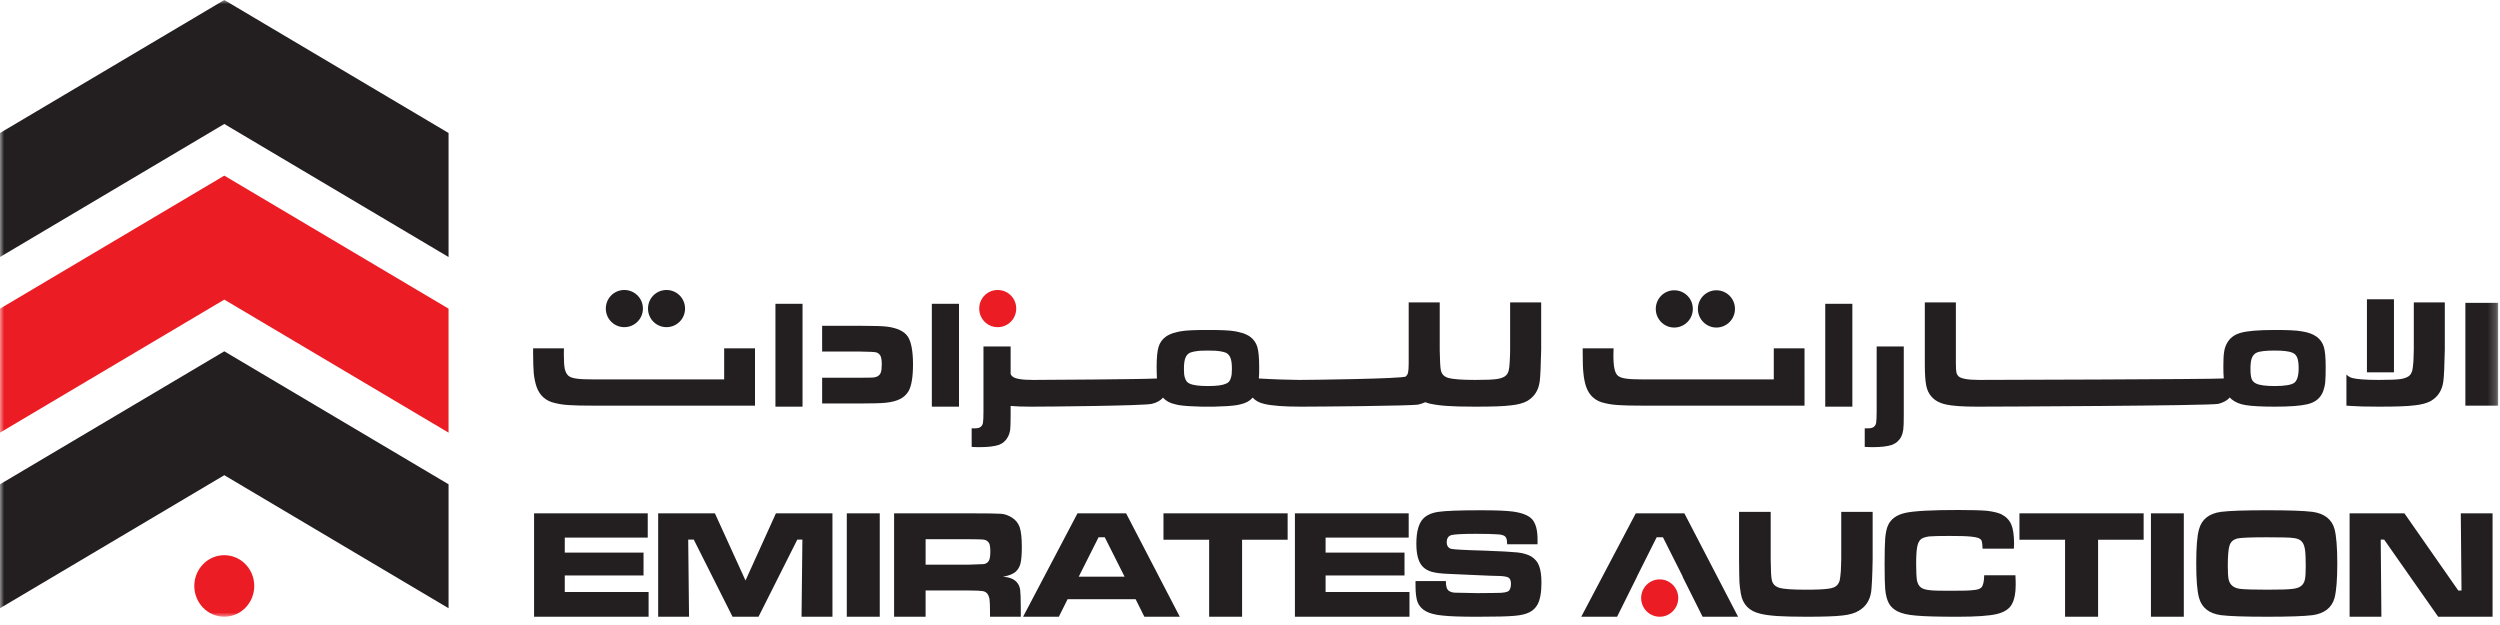 <svg xmlns="http://www.w3.org/2000/svg" xmlns:xlink="http://www.w3.org/1999/xlink" width="300" height="75" viewBox="0 0 300 75">
    <defs>
        <path id="prefix__a" d="M0 74.009L299.778 74.009 299.778 0 0 0z"/>
    </defs>
    <g fill="none" fill-rule="evenodd">
        <path fill="#EC1C24" d="M201.39 71.764c0 1.237-.999 2.245-2.225 2.245-1.23 0-2.228-1.008-2.228-2.245 0-1.234.998-2.24 2.228-2.24 1.226 0 2.226 1.006 2.226 2.24"/>
        <path fill="#231F20" d="M196.292 61.6l-6.542 12.41h4.3l2.394-4.812h-.012l2.368-4.724h.754l2.377 4.724h-.026l2.405 4.811h4.26L202.125 61.6h-5.833zm-12.566 5.164c-.393-.227-.93-.387-1.602-.47-.674-.072-2.014-.148-4-.22-2.374-.063-3.703-.14-3.984-.213-.348-.098-.532-.37-.532-.798 0-.448.184-.734.532-.844.343-.1 1.315-.161 2.919-.161 1.324 0 2.182.027 2.59.06.408.014.695.075.86.184.128.07.212.188.262.313.05.11.08.35.087.695h3.647v-.592c0-1.107-.219-1.91-.632-2.385-.414-.477-1.196-.793-2.34-.949-.726-.097-1.999-.153-3.817-.153-2.565 0-4.257.063-5.109.191-.833.118-1.448.41-1.849.843-.532.58-.796 1.567-.796 2.98 0 1.262.229 2.132.695 2.674.27.322.65.547 1.137.695.475.138 1.178.221 2.078.253.468.011 1.465.065 3.01.135 1.5.068 2.465.112 2.94.112.6.007 1.002.084 1.204.201.19.122.29.359.29.746 0 .502-.146.82-.423.937-.172.067-.438.121-.755.139-.317.01-1.278.03-2.857.037-1.515-.027-2.417-.037-2.71-.055-.293-.023-.509-.082-.699-.215-.259-.171-.374-.565-.368-1.177h-3.643v.576c0 .894.09 1.558.264 1.994.185.424.497.793.968 1.047.439.249 1.105.434 2 .52.885.1 2.255.145 4.107.145 2.223 0 3.728-.033 4.555-.113.755-.062 1.34-.207 1.755-.412.422-.207.749-.513.995-.944.303-.568.468-1.424.468-2.613 0-.873-.1-1.559-.29-2.044-.178-.476-.506-.845-.957-1.12zm-24.655 2.29h9.471v-2.74h-9.471v-1.8h9.972V61.6H155.39v12.41h13.747v-2.973h-10.065v-1.983zm61.876-1.928c0 .353-.02.817-.044 1.37-.043.536-.088.911-.137 1.137-.058.232-.164.42-.29.568-.21.236-.569.383-1.075.443-.491.077-1.396.119-2.674.119-1.615 0-2.661-.072-3.182-.217-.533-.162-.838-.48-.933-.964-.074-.333-.12-1.159-.13-2.456v-5.704h-3.796v5.704c.013 1.44.024 2.384.048 2.777.026.4.083.84.167 1.336.226 1.29.985 2.085 2.305 2.397.59.155 1.3.233 2.11.29.81.05 1.96.083 3.451.083 1.973 0 3.413-.044 4.28-.145.856-.086 1.532-.278 1.996-.57.846-.487 1.337-1.235 1.498-2.282.074-.615.144-1.898.177-3.886v-5.704h-3.77v5.704zm21.386-2.358h5.475v9.241h3.962v-9.241h5.467V61.6h-14.904v3.168zm-4.23 4.264c-.01.766-.132 1.251-.347 1.475-.17.169-.492.272-.968.304-.48.069-1.434.08-2.865.08-1.164 0-1.965-.011-2.427-.08-.457-.052-.793-.156-.994-.324-.224-.17-.377-.433-.466-.834-.063-.384-.097-1.043-.097-1.993 0-.936.04-1.606.126-2.047.083-.438.244-.742.46-.923.178-.142.506-.25.951-.318.45-.043 1.255-.06 2.424-.06 1.18 0 2.054.017 2.638.082.588.06.942.154 1.08.286.11.073.19.19.213.34.037.135.06.417.077.82h3.755c.014-.362.026-.561.026-.607 0-1.022-.12-1.801-.345-2.32-.239-.53-.63-.924-1.184-1.205-.428-.201-1.014-.324-1.732-.414-.715-.063-1.873-.095-3.459-.095-3.18 0-5.295.115-6.335.348-1.051.238-1.755.744-2.088 1.534-.156.35-.256.843-.32 1.49-.048.625-.073 1.673-.073 3.112 0 1.471.025 2.495.074 3.05.066.706.216 1.242.434 1.654.218.406.565.723 1.008.957.509.265 1.256.447 2.25.525.99.096 2.663.14 5.007.14 2.238 0 3.806-.113 4.7-.328.908-.222 1.529-.625 1.83-1.236.284-.544.428-1.278.428-2.244 0-.168 0-.579-.029-1.169h-3.752zm-98.486-4.264h5.48v9.241h3.952v-9.241h5.468V61.6h-14.9v3.168zm-71.844 4.286h9.452v-2.74h-9.452v-1.8h9.956V61.6h-13.64v12.41h13.743v-2.973H67.773v-1.983zm21.689.609L85.789 61.6H78.98v12.41h3.705l-.1-9.261h.666l4.654 9.26h3.117l4.654-9.26h.61l-.102 9.26h3.71V61.6H93.11l-3.65 8.063zm168.651 4.346h3.944V61.6h-3.944v12.41zm-156.497 0h3.955V61.6h-3.955v12.41zm17.129-6.912c-.072.212-.176.358-.338.463-.127.086-.275.136-.448.136-.173.015-.726.038-1.626.062h-5.26v-3.052h5.26c.852.012 1.364.012 1.545.034.18.009.327.038.467.106.186.1.3.239.395.433.06.2.103.497.103.913 0 .413-.043.716-.098.905zm3.715.52c.1-.422.158-1.08.158-1.99 0-1.07-.084-1.842-.256-2.362-.174-.5-.496-.895-.953-1.17-.399-.24-.793-.393-1.222-.437-.426-.038-1.697-.058-3.806-.058h-9.09v12.41h3.781v-3.15h5.27c.777 0 1.286.03 1.53.067.25.024.434.13.572.27.14.17.23.382.296.684.036.294.06.78.06 1.463v.665h3.694v-1.156c0-1.059-.034-1.781-.079-2.11-.053-.336-.182-.622-.384-.858-.337-.397-.91-.636-1.687-.676.666-.115 1.157-.298 1.497-.568.301-.253.506-.6.62-1.024zM295.294 61.6l.086 9.26h-.388l-6.461-9.26h-6.579v12.41h3.815l-.08-9.261h.408l6.487 9.26h6.527V61.6h-3.815zm-18.714 7.982c-.08.32-.227.566-.445.734-.236.191-.607.312-1.101.36-.483.057-1.494.087-2.99.087-1.613 0-2.687-.034-3.238-.1-.753-.1-1.201-.462-1.36-1.081-.077-.347-.111-.884-.111-1.633 0-1.256.071-2.088.215-2.505.138-.424.448-.695.905-.822.391-.095 1.592-.148 3.572-.148 1.72 0 2.826.023 3.271.096.463.06.784.226.98.493.161.216.27.526.327.948.058.397.084 1.065.084 1.958 0 .743-.035 1.28-.11 1.613zm.922-8.16c-1.003-.128-2.833-.191-5.482-.191-2.665 0-4.507.063-5.498.191-1.437.198-2.31.89-2.637 2.078-.233.802-.337 2.157-.337 4.052 0 1.972.104 3.375.337 4.192.327 1.187 1.2 1.877 2.637 2.077.99.125 2.853.188 5.522.188 2.637 0 4.455-.063 5.458-.188 1.425-.2 2.321-.89 2.646-2.077.21-.817.327-2.196.327-4.134 0-1.923-.117-3.298-.327-4.11-.325-1.189-1.221-1.88-2.646-2.078zm-148.053 7.776l2.377-4.724h.747l2.375 4.724h-5.5zm-.15-7.598l-6.53 12.41h4.29l1.054-2.11h8.158l1.053 2.11h4.252l-6.443-12.41H129.3z"/>
        <path fill="#EC1C24" d="M121.947 37.028c0 1.242-.996 2.231-2.221 2.231-1.236 0-2.219-.99-2.219-2.23 0-1.247.983-2.23 2.219-2.23 1.225 0 2.22.983 2.22 2.23"/>
        <path fill="#231F20" d="M289.657 41.953c0 .349-.02.8-.044 1.374-.04.521-.083.901-.134 1.123-.072.239-.158.43-.293.57-.201.216-.563.372-1.069.459-.5.078-1.39.112-2.686.112-1.583 0-2.64-.092-3.163-.23-.308-.092-.523-.237-.698-.418v3.736c.166.02.33.02.48.033.807.06 1.95.088 3.433.088 1.962 0 3.379-.043 4.235-.154.864-.086 1.524-.271 2.005-.54.83-.497 1.32-1.255 1.47-2.286.087-.6.147-1.9.184-3.867v-5.666h-3.72v5.666z"/>
        <mask id="prefix__b" fill="#fff">
            <use xlink:href="#prefix__a"/>
        </mask>
        <path fill="#231F20" d="M284.032 44.679L287.275 44.679 287.275 35.908 284.032 35.908zM212.855 45.53h-15.622c-.966 0-1.657-.031-2.113-.098-.449-.06-.764-.176-.957-.334-.194-.16-.34-.44-.419-.817-.095-.384-.135-.953-.135-1.708 0-.287.005-.547.02-.773h-3.704v.522c0 1.113.02 1.949.092 2.513.049.556.16 1.07.305 1.539.37 1.08 1.114 1.762 2.25 2 .535.132 1.125.21 1.715.24.617.045 1.605.065 2.976.065h19.28V41.8h-3.688v3.73zM219.028 48.8L222.283 48.8 222.283 36.46 219.028 36.46zM225.199 49.336c0 .695-.026 1.163-.06 1.393-.084.455-.394.668-.92.668h-.451v2.23c.325.025.67.03 1.02.03.99 0 1.758-.106 2.249-.273.506-.194.885-.533 1.115-.996.124-.26.204-.543.241-.843.046-.31.06-.88.06-1.737v-8.232h-3.254v7.76zM181.215 41.953c0 .349-.009.8-.045 1.374-.024.521-.064.901-.122 1.123-.064.239-.162.43-.297.57-.198.216-.563.372-1.072.459-.495.078-1.388.112-2.67.112-1.602 0-2.658-.092-3.176-.23-.533-.142-.842-.472-.932-.95-.07-.324-.115-1.127-.134-2.37v-5.754h-3.724V43.597c0 .526-.032.894-.071 1.092-.038.2-.144.355-.266.487-.325.276-11.5.415-12.814.415-.82 0-3.188-.07-4.83-.174.039-.383.039-.823.039-1.385 0-1.103-.077-1.901-.226-2.416-.16-.5-.45-.912-.879-1.22-.128-.09-.289-.18-.45-.255-.026-.016-.053-.027-.083-.036-.12-.066-.242-.099-.376-.14-.035-.008-.053-.008-.09-.028h-.025c-.213-.069-.452-.118-.7-.171-.726-.138-1.83-.168-3.308-.168h-.034c-1.473 0-2.572.03-3.311.168-.253.053-.474.102-.688.171h-.047c-.01.02-.05.02-.067.028-.134.041-.265.074-.376.14-.038.009-.067.02-.095.036-.165.075-.305.165-.441.256-.432.307-.719.72-.875 1.22-.16.514-.234 1.312-.234 2.415 0 .562.02 1.002.036 1.385-1.63.103-14.054.174-14.88.174-1.334 0-2.15-.14-2.459-.415-.103-.08-.168-.182-.217-.296v-3.304h-3.26v7.76c0 .695-.019 1.163-.057 1.393-.088.455-.381.668-.92.668h-.439v2.23c.334.025.659.03 1.009.03.996 0 1.762-.105 2.259-.273.505-.194.87-.533 1.101-.996.13-.26.216-.543.255-.843.032-.31.052-.88.052-1.737v-1.096c.667.06 1.464.088 2.406.088 2.064 0 13.608-.108 14.532-.338.57-.13 1.024-.38 1.353-.745.348.4.826.658 1.434.789.09.031.191.054.303.074.062.015.123.025.186.034.589.098 1.506.157 2.73.186H145.67c1.233-.029 2.15-.088 2.74-.186.066-.01.111-.02.196-.034.09-.02.203-.043.297-.074.596-.131 1.074-.39 1.42-.79.335.366.787.616 1.36.746.933.23 2.408.338 4.473.338 1.707 0 13.293-.088 14.063-.257.296-.066.565-.168.809-.279.16.068.331.11.518.164.58.132 1.287.231 2.088.284.8.06 1.937.088 3.407.088 1.972 0 3.395-.043 4.247-.154.861-.086 1.54-.271 2.002-.54.833-.497 1.319-1.255 1.47-2.286.085-.6.142-1.9.182-3.867v-5.666h-3.726v5.666zm-33.415 2.98c-.065.394-.172.694-.337.887-.09.074-.198.165-.327.215-.405.19-1.127.291-2.19.291-1.043 0-1.79-.1-2.186-.291-.128-.05-.23-.14-.316-.215-.175-.193-.283-.493-.347-.887-.01-.204-.026-.426-.026-.678 0-.583.061-1.015.173-1.296.105-.292.286-.486.533-.627h.018c.285-.118.701-.201 1.242-.243.277-.013.569-.02.909-.02.342 0 .649.007.914.02.547.042.963.125 1.245.243h.02c.247.14.43.335.533.627.114.28.17.713.17 1.296 0 .252-.01.474-.028.678zM277.981 40.397c-.419-.302-.99-.516-1.729-.63-.724-.138-1.818-.169-3.298-.169-1.934 0-3.286.114-4.068.34-.787.217-1.339.647-1.672 1.295-.164.293-.276.658-.324 1.021-.06.372-.086.93-.086 1.66 0 .576.005 1.07.045 1.503-1.637.104-28.499.174-29.329.174-1.33 0-2.149-.14-2.474-.415-.14-.132-.232-.288-.278-.487-.04-.199-.063-.566-.063-1.092v-7.31h-3.726v7.385c0 1.163.052 2 .163 2.571.106.537.31.996.635 1.35.394.463.982.782 1.756.95.764.17 2.002.258 3.72.258 2.06 0 28.03-.109 28.947-.338.583-.153 1.045-.39 1.376-.763.077.087.144.158.227.224.422.34.977.582 1.675.69.704.116 1.865.187 3.484.187 1.833 0 3.135-.101 3.928-.295.954-.225 1.572-.73 1.887-1.55.121-.326.21-.689.25-1.092.04-.413.055-1.029.055-1.832 0-1.103-.069-1.901-.224-2.415-.158-.495-.442-.913-.877-1.22m-2.665 5.537c-.34.253-1.123.393-2.354.393-1.068 0-1.812-.101-2.217-.292-.27-.13-.454-.313-.543-.553-.098-.246-.147-.67-.147-1.227 0-.583.058-1.015.17-1.296.112-.293.313-.525.58-.64.376-.172 1.1-.25 2.167-.25 1 0 1.709.078 2.123.263.275.102.47.321.568.59.112.263.175.675.175 1.248 0 .91-.175 1.501-.522 1.764M86.9 45.53H71.286c-.967 0-1.672-.031-2.111-.098-.453-.06-.778-.176-.953-.334-.204-.16-.348-.44-.447-.817-.078-.384-.113-.953-.113-1.708 0-.287 0-.547.009-.773h-3.698v.522c0 1.113.031 1.949.08 2.513.061.556.17 1.07.32 1.539.363 1.08 1.12 1.762 2.26 2 .526.132 1.103.21 1.713.24.599.045 1.588.065 2.965.065H90.6V41.8h-3.7v3.73zM111.821 48.8L115.08 48.8 115.08 36.46 111.821 36.46zM93.052 48.8L96.305 48.8 96.305 36.46 93.052 36.46zM106.463 39.2c-.482-.067-1.548-.104-3.217-.104h-4.59v3.092h4.599c1.143.01 1.78.05 1.954.114.22.094.377.24.472.452.086.209.13.53.13.958 0 .451-.036.766-.11.977-.067.2-.189.345-.392.47-.14.077-.314.11-.503.143-.183.012-.698.025-1.551.025h-4.598v3.09h4.628c1.449 0 2.44-.03 2.98-.085.747-.08 1.33-.226 1.77-.463.42-.205.755-.542.992-.93.355-.634.534-1.703.534-3.227 0-1.591-.218-2.72-.63-3.335-.431-.626-1.258-1.019-2.468-1.177M77.15 37.028c0 1.242-1.003 2.231-2.233 2.231-1.223 0-2.22-.99-2.22-2.23 0-1.247.997-2.23 2.22-2.23 1.23 0 2.233.983 2.233 2.23M82.207 37.028c0 1.242-1.001 2.231-2.222 2.231-1.234 0-2.225-.99-2.225-2.23 0-1.247.99-2.23 2.225-2.23 1.22 0 2.222.983 2.222 2.23M203.14 37.069c0 1.236-.992 2.236-2.237 2.236-1.215 0-2.21-1-2.21-2.236 0-1.244.995-2.235 2.21-2.235 1.245 0 2.238.99 2.238 2.235M208.197 37.069c0 1.236-.994 2.236-2.235 2.236-1.212 0-2.215-1-2.215-2.236 0-1.244 1.003-2.235 2.215-2.235 1.24 0 2.235.99 2.235 2.235M53.827 30.842L53.827 15.96 26.915 0 0 15.96 0 30.842 26.915 14.877z" mask="url(#prefix__b)"/>
        <path fill="#EC1C24" d="M53.827 51.917L53.827 37.04 26.915 21.076 0 37.04 0 51.917 26.915 35.953z" mask="url(#prefix__b)"/>
        <path fill="#231F20" d="M53.827 72.988L53.827 58.114 26.915 42.157 0 58.114 0 72.988 26.915 57.024z" mask="url(#prefix__b)"/>
        <path fill="#EC1C24" d="M30.511 70.313c0 2.041-1.614 3.696-3.601 3.696-1.977 0-3.594-1.655-3.594-3.696 0-2.04 1.617-3.691 3.594-3.691 1.987 0 3.601 1.652 3.601 3.691" mask="url(#prefix__b)"/>
        <path fill="#231F20" d="M295.845 48.679L299.778 48.679 299.778 36.342 295.845 36.342z" mask="url(#prefix__b)"/>
    </g>
</svg>
